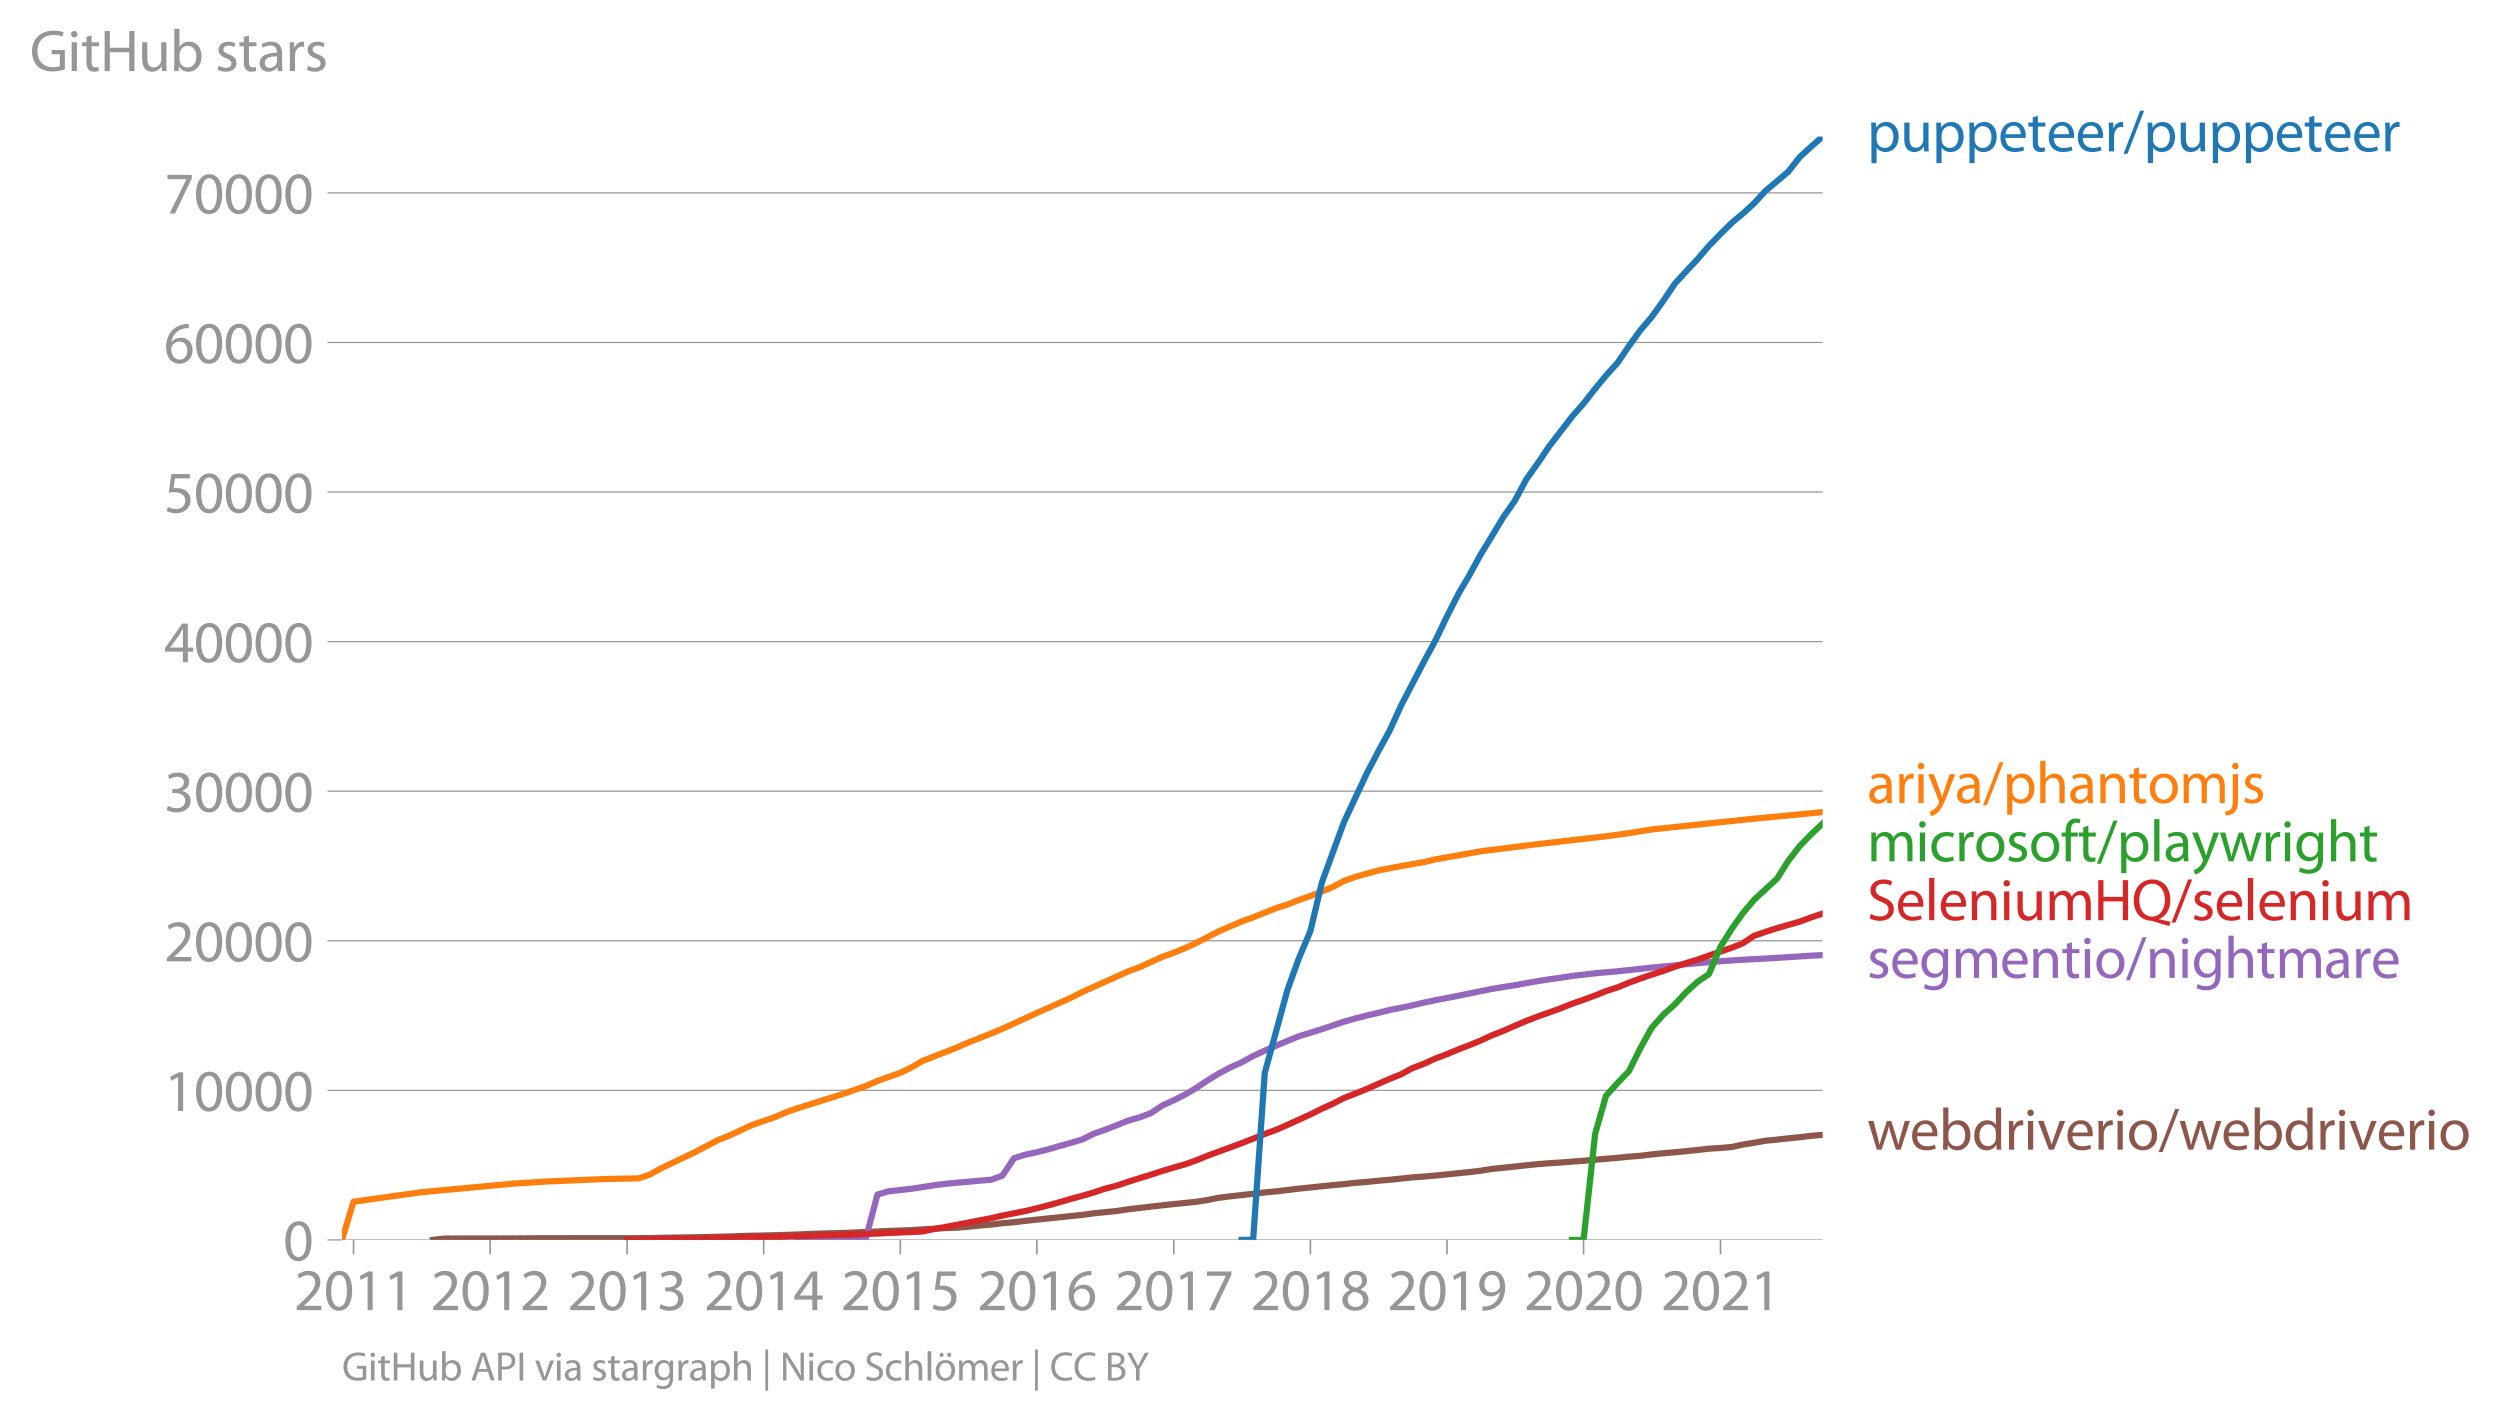 <svg height="456.759" viewBox="0 0 602.959 342.569" width="803.945" xmlns="http://www.w3.org/2000/svg" xmlns:xlink="http://www.w3.org/1999/xlink"><defs><style>*{stroke-linecap:butt;stroke-linejoin:round}</style></defs><g id="figure_1"><path d="M0 342.57h602.959V0H0z" style="fill:none" id="patch_1"/><g id="axes_1"><path d="M82.476 299.042h357.12V32.93H82.476z" style="fill:none" id="patch_2"/><g id="matplotlib.axis_1"><g id="xtick_1"><g id="line2d_1"><defs><path d="M0 0v3.5" id="m09cbca02cb" style="stroke:#969696;stroke-width:.4"/></defs><use style="fill:#969696;stroke:#969696;stroke-width:.4" x="85.274" xlink:href="#m09cbca02cb" y="299.042"/></g><g style="fill:#969696" transform="matrix(.14 0 0 -.14 70.91 315.982)" id="text_1"><defs><path d="M2944 0v467H1075v13l333 307c877 845 1434 1466 1434 2234 0 595-378 1209-1274 1209-480 0-890-179-1178-422l180-397c192 160 505 352 883 352 621 0 825-390 825-813-6-627-486-1164-1548-2176L288 346V0h2656z" id="MyriadPro-Regular-32" transform="scale(.016)"/><path d="M1677 4230c-845 0-1447-768-1447-2163C243 691 794-70 1606-70c922 0 1447 780 1447 2195 0 1325-499 2105-1376 2105zm-32-435c582 0 845-672 845-1696 0-1062-276-1734-852-1734-512 0-844 614-844 1696 0 1133 358 1734 851 1734z" id="MyriadPro-Regular-30" transform="scale(.016)"/><path d="M1510 0h544v4160h-480l-908-486 108-429 724 390h12V0z" id="MyriadPro-Regular-31" transform="scale(.016)"/></defs><use xlink:href="#MyriadPro-Regular-32"/><use x="51.3" xlink:href="#MyriadPro-Regular-30"/><use x="102.6" xlink:href="#MyriadPro-Regular-31"/><use x="153.9" xlink:href="#MyriadPro-Regular-31"/></g></g><g id="xtick_2"><use style="fill:#969696;stroke:#969696;stroke-width:.4" x="118.215" xlink:href="#m09cbca02cb" y="299.042" id="line2d_2"/><g style="fill:#969696" transform="matrix(.14 0 0 -.14 103.852 315.982)" id="text_2"><use xlink:href="#MyriadPro-Regular-32"/><use x="51.3" xlink:href="#MyriadPro-Regular-30"/><use x="102.6" xlink:href="#MyriadPro-Regular-31"/><use x="153.9" xlink:href="#MyriadPro-Regular-32"/></g></g><g id="xtick_3"><use style="fill:#969696;stroke:#969696;stroke-width:.4" x="151.247" xlink:href="#m09cbca02cb" y="299.042" id="line2d_3"/><g style="fill:#969696" transform="matrix(.14 0 0 -.14 136.884 315.982)" id="text_3"><defs><path d="M269 211C474 77 883-70 1350-70c999 0 1517 582 1517 1248 0 582-416 966-928 1068v13c512 186 768 551 768 979 0 506-371 992-1190 992-448 0-871-160-1088-320l147-409c179 128 499 275 832 275 518 0 730-294 730-627 0-493-519-704-928-704H896v-423h314c544 0 1068-249 1075-832 6-345-218-806-941-806-390 0-762 160-922 262L269 211z" id="MyriadPro-Regular-33" transform="scale(.016)"/></defs><use xlink:href="#MyriadPro-Regular-32"/><use x="51.3" xlink:href="#MyriadPro-Regular-30"/><use x="102.6" xlink:href="#MyriadPro-Regular-31"/><use x="153.9" xlink:href="#MyriadPro-Regular-33"/></g></g><g id="xtick_4"><use style="fill:#969696;stroke:#969696;stroke-width:.4" x="184.188" xlink:href="#m09cbca02cb" y="299.042" id="line2d_4"/><g style="fill:#969696" transform="matrix(.14 0 0 -.14 169.825 315.982)" id="text_4"><defs><path d="M2560 0v1133h582v441h-582v2586h-608L96 1504v-371h1933V0h531zM666 1574v13l1017 1415c115 192 218 371 346 614h19c-13-218-19-435-19-653V1574H666z" id="MyriadPro-Regular-34" transform="scale(.016)"/></defs><use xlink:href="#MyriadPro-Regular-32"/><use x="51.3" xlink:href="#MyriadPro-Regular-30"/><use x="102.6" xlink:href="#MyriadPro-Regular-31"/><use x="153.9" xlink:href="#MyriadPro-Regular-34"/></g></g><g id="xtick_5"><use style="fill:#969696;stroke:#969696;stroke-width:.4" x="217.13" xlink:href="#m09cbca02cb" y="299.042" id="line2d_5"/><g style="fill:#969696" transform="matrix(.14 0 0 -.14 202.766 315.982)" id="text_5"><defs><path d="M2771 4160H781L512 2163c154 19 339 45 576 45 832 0 1190-384 1197-922 0-556-455-902-986-902-377 0-717 128-889 230L269 186C467 58 851-70 1306-70c902 0 1548 608 1548 1420 0 525-268 884-595 1069-256 154-576 224-896 224-153 0-243-13-339-25l160 1068h1587v474z" id="MyriadPro-Regular-35" transform="scale(.016)"/></defs><use xlink:href="#MyriadPro-Regular-32"/><use x="51.3" xlink:href="#MyriadPro-Regular-30"/><use x="102.6" xlink:href="#MyriadPro-Regular-31"/><use x="153.9" xlink:href="#MyriadPro-Regular-35"/></g></g><g id="xtick_6"><use style="fill:#969696;stroke:#969696;stroke-width:.4" x="250.071" xlink:href="#m09cbca02cb" y="299.042" id="line2d_6"/><g style="fill:#969696" transform="matrix(.14 0 0 -.14 235.708 315.982)" id="text_6"><defs><path d="M2662 4224c-102 0-243-6-409-32-525-64-986-275-1331-614-410-410-704-1056-704-1876C218 621 800-70 1690-70c864 0 1382 704 1382 1465 0 813-518 1344-1254 1344-461 0-807-217-1005-480h-19c96 685 563 1331 1446 1479 160 25 307 32 422 25v461zM1690 365c-589 0-903 505-916 1190 0 103 26 186 64 250 154 301 468 512 807 512 518 0 857-359 857-954s-326-998-806-998h-6z" id="MyriadPro-Regular-36" transform="scale(.016)"/></defs><use xlink:href="#MyriadPro-Regular-32"/><use x="51.3" xlink:href="#MyriadPro-Regular-30"/><use x="102.6" xlink:href="#MyriadPro-Regular-31"/><use x="153.9" xlink:href="#MyriadPro-Regular-36"/></g></g><g id="xtick_7"><use style="fill:#969696;stroke:#969696;stroke-width:.4" x="283.102" xlink:href="#m09cbca02cb" y="299.042" id="line2d_7"/><g style="fill:#969696" transform="matrix(.14 0 0 -.14 268.74 315.982)" id="text_7"><defs><path d="M365 4160v-467h2035v-13L595 0h583l1811 3789v371H365z" id="MyriadPro-Regular-37" transform="scale(.016)"/></defs><use xlink:href="#MyriadPro-Regular-32"/><use x="51.3" xlink:href="#MyriadPro-Regular-30"/><use x="102.6" xlink:href="#MyriadPro-Regular-31"/><use x="153.9" xlink:href="#MyriadPro-Regular-37"/></g></g><g id="xtick_8"><use style="fill:#969696;stroke:#969696;stroke-width:.4" x="316.044" xlink:href="#m09cbca02cb" y="299.042" id="line2d_8"/><g style="fill:#969696" transform="matrix(.14 0 0 -.14 301.68 315.982)" id="text_8"><defs><path d="M1062 2170c-512-218-825-589-825-1114C237 448 762-70 1632-70c794 0 1414 486 1414 1209 0 506-320 871-838 1075v20c512 243 685 620 685 972 0 519-403 1024-1210 1024-729 0-1286-448-1286-1107 0-358 198-717 659-934l6-19zm583-1831c-531 0-851 371-832 794 0 397 262 717 749 857 563-160 915-403 915-908 0-423-327-743-832-743zm6 3488c506 0 704-345 704-678 0-378-275-634-633-755-480 128-794 352-794 768 0 358 256 665 723 665z" id="MyriadPro-Regular-38" transform="scale(.016)"/></defs><use xlink:href="#MyriadPro-Regular-32"/><use x="51.3" xlink:href="#MyriadPro-Regular-30"/><use x="102.6" xlink:href="#MyriadPro-Regular-31"/><use x="153.9" xlink:href="#MyriadPro-Regular-38"/></g></g><g id="xtick_9"><use style="fill:#969696;stroke:#969696;stroke-width:.4" x="348.985" xlink:href="#m09cbca02cb" y="299.042" id="line2d_9"/><g style="fill:#969696" transform="matrix(.14 0 0 -.14 334.622 315.982)" id="text_9"><defs><path d="M614-64c135-6 314 0 519 32 448 51 889 243 1209 557 410 397 717 1037 717 1952 0 1062-525 1753-1376 1753S262 3539 262 2752c0-710 480-1274 1229-1274 416 0 749 167 979 448h20c-77-492-276-857-551-1107-237-224-544-358-870-403-192-19-333-32-455-19V-64zm1024 3866c589 0 852-544 852-1255 0-89-20-153-52-205-147-249-441-435-819-435-486 0-800 365-800 883 0 589 339 1012 813 1012h6z" id="MyriadPro-Regular-39" transform="scale(.016)"/></defs><use xlink:href="#MyriadPro-Regular-32"/><use x="51.3" xlink:href="#MyriadPro-Regular-30"/><use x="102.6" xlink:href="#MyriadPro-Regular-31"/><use x="153.9" xlink:href="#MyriadPro-Regular-39"/></g></g><g id="xtick_10"><use style="fill:#969696;stroke:#969696;stroke-width:.4" x="381.926" xlink:href="#m09cbca02cb" y="299.042" id="line2d_10"/><g style="fill:#969696" transform="matrix(.14 0 0 -.14 367.563 315.982)" id="text_10"><use xlink:href="#MyriadPro-Regular-32"/><use x="51.3" xlink:href="#MyriadPro-Regular-30"/><use x="102.6" xlink:href="#MyriadPro-Regular-32"/><use x="153.9" xlink:href="#MyriadPro-Regular-30"/></g></g><g id="xtick_11"><use style="fill:#969696;stroke:#969696;stroke-width:.4" x="414.958" xlink:href="#m09cbca02cb" y="299.042" id="line2d_11"/><g style="fill:#969696" transform="matrix(.14 0 0 -.14 400.595 315.982)" id="text_11"><use xlink:href="#MyriadPro-Regular-32"/><use x="51.3" xlink:href="#MyriadPro-Regular-30"/><use x="102.6" xlink:href="#MyriadPro-Regular-32"/><use x="153.9" xlink:href="#MyriadPro-Regular-31"/></g></g></g><g id="matplotlib.axis_2"><g id="ytick_1"><path clip-path="url(#pde6a2d34e9)" d="M82.476 299.042h357.12" style="fill:none;stroke:#969696;stroke-linecap:square;stroke-width:.3" id="line2d_12"/><g id="line2d_13"><defs><path d="M0 0h-3.5" id="m44e9a77c2e" style="stroke:#969696;stroke-width:.3"/></defs><use style="fill:#969696;stroke:#969696;stroke-width:.3" x="82.476" xlink:href="#m44e9a77c2e" y="299.042"/></g><use xlink:href="#MyriadPro-Regular-30" style="fill:#969696" transform="matrix(.14 0 0 -.14 68.295 304.012)" id="text_12"/></g><g id="ytick_2"><path clip-path="url(#pde6a2d34e9)" d="M82.476 262.968h357.12" style="fill:none;stroke:#969696;stroke-linecap:square;stroke-width:.3" id="line2d_14"/><use style="fill:#969696;stroke:#969696;stroke-width:.3" x="82.476" xlink:href="#m44e9a77c2e" y="262.968" id="line2d_15"/><g style="fill:#969696" transform="matrix(.14 0 0 -.14 39.568 267.938)" id="text_13"><use xlink:href="#MyriadPro-Regular-31"/><use x="51.3" xlink:href="#MyriadPro-Regular-30"/><use x="102.6" xlink:href="#MyriadPro-Regular-30"/><use x="153.9" xlink:href="#MyriadPro-Regular-30"/><use x="205.2" xlink:href="#MyriadPro-Regular-30"/></g></g><g id="ytick_3"><path clip-path="url(#pde6a2d34e9)" d="M82.476 226.894h357.12" style="fill:none;stroke:#969696;stroke-linecap:square;stroke-width:.3" id="line2d_16"/><use style="fill:#969696;stroke:#969696;stroke-width:.3" x="82.476" xlink:href="#m44e9a77c2e" y="226.894" id="line2d_17"/><g style="fill:#969696" transform="matrix(.14 0 0 -.14 39.568 231.864)" id="text_14"><use xlink:href="#MyriadPro-Regular-32"/><use x="51.3" xlink:href="#MyriadPro-Regular-30"/><use x="102.6" xlink:href="#MyriadPro-Regular-30"/><use x="153.9" xlink:href="#MyriadPro-Regular-30"/><use x="205.2" xlink:href="#MyriadPro-Regular-30"/></g></g><g id="ytick_4"><path clip-path="url(#pde6a2d34e9)" d="M82.476 190.82h357.12" style="fill:none;stroke:#969696;stroke-linecap:square;stroke-width:.3" id="line2d_18"/><use style="fill:#969696;stroke:#969696;stroke-width:.3" x="82.476" xlink:href="#m44e9a77c2e" y="190.819" id="line2d_19"/><g style="fill:#969696" transform="matrix(.14 0 0 -.14 39.568 195.79)" id="text_15"><use xlink:href="#MyriadPro-Regular-33"/><use x="51.3" xlink:href="#MyriadPro-Regular-30"/><use x="102.6" xlink:href="#MyriadPro-Regular-30"/><use x="153.9" xlink:href="#MyriadPro-Regular-30"/><use x="205.2" xlink:href="#MyriadPro-Regular-30"/></g></g><g id="ytick_5"><path clip-path="url(#pde6a2d34e9)" d="M82.476 154.745h357.12" style="fill:none;stroke:#969696;stroke-linecap:square;stroke-width:.3" id="line2d_20"/><use style="fill:#969696;stroke:#969696;stroke-width:.3" x="82.476" xlink:href="#m44e9a77c2e" y="154.745" id="line2d_21"/><g style="fill:#969696" transform="matrix(.14 0 0 -.14 39.568 159.715)" id="text_16"><use xlink:href="#MyriadPro-Regular-34"/><use x="51.3" xlink:href="#MyriadPro-Regular-30"/><use x="102.6" xlink:href="#MyriadPro-Regular-30"/><use x="153.9" xlink:href="#MyriadPro-Regular-30"/><use x="205.2" xlink:href="#MyriadPro-Regular-30"/></g></g><g id="ytick_6"><path clip-path="url(#pde6a2d34e9)" d="M82.476 118.671h357.12" style="fill:none;stroke:#969696;stroke-linecap:square;stroke-width:.3" id="line2d_22"/><use style="fill:#969696;stroke:#969696;stroke-width:.3" x="82.476" xlink:href="#m44e9a77c2e" y="118.671" id="line2d_23"/><g style="fill:#969696" transform="matrix(.14 0 0 -.14 39.568 123.641)" id="text_17"><use xlink:href="#MyriadPro-Regular-35"/><use x="51.3" xlink:href="#MyriadPro-Regular-30"/><use x="102.6" xlink:href="#MyriadPro-Regular-30"/><use x="153.9" xlink:href="#MyriadPro-Regular-30"/><use x="205.2" xlink:href="#MyriadPro-Regular-30"/></g></g><g id="ytick_7"><path clip-path="url(#pde6a2d34e9)" d="M82.476 82.597h357.12" style="fill:none;stroke:#969696;stroke-linecap:square;stroke-width:.3" id="line2d_24"/><use style="fill:#969696;stroke:#969696;stroke-width:.3" x="82.476" xlink:href="#m44e9a77c2e" y="82.597" id="line2d_25"/><g style="fill:#969696" transform="matrix(.14 0 0 -.14 39.568 87.567)" id="text_18"><use xlink:href="#MyriadPro-Regular-36"/><use x="51.3" xlink:href="#MyriadPro-Regular-30"/><use x="102.6" xlink:href="#MyriadPro-Regular-30"/><use x="153.9" xlink:href="#MyriadPro-Regular-30"/><use x="205.2" xlink:href="#MyriadPro-Regular-30"/></g></g><g id="ytick_8"><path clip-path="url(#pde6a2d34e9)" d="M82.476 46.523h357.12" style="fill:none;stroke:#969696;stroke-linecap:square;stroke-width:.3" id="line2d_26"/><use style="fill:#969696;stroke:#969696;stroke-width:.3" x="82.476" xlink:href="#m44e9a77c2e" y="46.523" id="line2d_27"/><g style="fill:#969696" transform="matrix(.14 0 0 -.14 39.568 51.493)" id="text_19"><use xlink:href="#MyriadPro-Regular-37"/><use x="51.3" xlink:href="#MyriadPro-Regular-30"/><use x="102.6" xlink:href="#MyriadPro-Regular-30"/><use x="153.9" xlink:href="#MyriadPro-Regular-30"/><use x="205.2" xlink:href="#MyriadPro-Regular-30"/></g></g><g style="fill:#969696" transform="matrix(.14 0 0 -.14 7.2 17.14)" id="text_20"><defs><path d="M3770 2266H2349v-448h877V531c-128-64-378-115-743-115-1005 0-1664 646-1664 1741 0 1081 685 1734 1735 1734 435 0 723-83 953-185l135 454c-186 90-576 198-1076 198-1446 0-2329-940-2336-2227 0-672 231-1248 602-1606 422-403 960-570 1613-570 582 0 1075 147 1325 237v2074z" id="MyriadPro-Regular-47" transform="scale(.016)"/><path d="M1030 0v3098H467V0h563zM749 4320c-205 0-352-154-352-352 0-192 141-346 339-346 224 0 365 154 358 346 0 198-134 352-345 352z" id="MyriadPro-Regular-69" transform="scale(.016)"/><path d="M595 3667v-569H115v-429h480V979c0-365 58-640 218-806C947 19 1158-70 1421-70c217 0 390 38 499 83l-26 422c-83-25-172-38-326-38-314 0-422 217-422 601v1671h806v429h-806v742l-551-173z" id="MyriadPro-Regular-74" transform="scale(.016)"/><path d="M486 4314V0h557v2022h2087V0h563v4314h-563V2509H1043v1805H486z" id="MyriadPro-Regular-48" transform="scale(.016)"/><path d="M3059 3098h-563V1197c0-103-19-205-51-288-103-250-365-512-743-512-512 0-691 397-691 985v1716H448V1286C448 198 1030-70 1517-70c550 0 877 326 1024 576h13l32-506h499c-19 243-26 525-26 845v2253z" id="MyriadPro-Regular-75" transform="scale(.016)"/><path d="M467 800c0-275-13-589-25-800h486l26 512h19c230-410 589-582 1037-582 691 0 1388 550 1388 1657 7 941-537 1581-1305 1581-499 0-858-224-1056-570h-13v1946H467V800zm557 998c0 90 19 167 32 231 115 429 474 691 858 691 601 0 921-531 921-1152 0-710-352-1190-941-1190-409 0-736 268-844 659-13 64-26 134-26 205v556z" id="MyriadPro-Regular-62" transform="scale(.016)"/><path d="M250 147C467 19 781-70 1120-70c736 0 1158 390 1158 934 0 461-275 730-812 934-404 154-589 269-589 525 0 231 185 423 518 423 288 0 512-103 634-180l141 410c-173 102-448 192-762 192-666 0-1069-410-1069-909 0-371 263-678 819-877 416-153 576-300 576-569 0-256-192-461-601-461-282 0-576 115-743 224L250 147z" id="MyriadPro-Regular-73" transform="scale(.016)"/><path d="M2643 1901c0 621-230 1267-1177 1267-391 0-762-109-1018-275l128-371c218 140 518 230 806 230 634 0 704-461 704-717v-64C890 1978 224 1568 224 819c0-448 320-889 947-889 442 0 775 217 947 460h20l44-390h512c-38 211-51 474-51 742v1159zm-544-858c0-57-13-121-32-179-89-262-345-518-749-518-288 0-531 172-531 537 0 602 698 711 1312 698v-538z" id="MyriadPro-Regular-61" transform="scale(.016)"/><path d="M467 0h557v1651c0 96 13 186 26 263 76 422 358 723 755 723 77 0 134-7 192-19v531c-51 13-96 19-160 19-378 0-717-262-858-678h-25l-20 608H442c19-288 25-602 25-967V0z" id="MyriadPro-Regular-72" transform="scale(.016)"/></defs><use xlink:href="#MyriadPro-Regular-47"/><use x="64.6" xlink:href="#MyriadPro-Regular-69"/><use x="88" xlink:href="#MyriadPro-Regular-74"/><use x="121.1" xlink:href="#MyriadPro-Regular-48"/><use x="186.3" xlink:href="#MyriadPro-Regular-75"/><use x="241.4" xlink:href="#MyriadPro-Regular-62"/><use x="298.3" xlink:href="#MyriadPro-Regular-20"/><use x="319.5" xlink:href="#MyriadPro-Regular-73"/><use x="359.1" xlink:href="#MyriadPro-Regular-74"/><use x="392.2" xlink:href="#MyriadPro-Regular-61"/><use x="440.4" xlink:href="#MyriadPro-Regular-72"/><use x="473.1" xlink:href="#MyriadPro-Regular-73"/></g></g><path clip-path="url(#pde6a2d34e9)" d="m104.407 299.042 2.798-.314 2.707-.014 2.798-.004 2.708-.01h5.595l2.617-.004 2.798-.026 2.708-.018 2.797-.003 2.708-.007 2.798-.008 2.797-.003 2.708-.004 2.798-.003h2.707l2.798-.004h2.798l2.527-.018 2.797-.069 2.708-.036 2.798-.043 2.707-.043 2.798-.054 2.798-.073 2.707-.064 2.798-.116 2.707-.068 2.798-.055 2.798-.072 2.527-.072 2.798-.097 2.707-.127 2.798-.104 2.707-.069 2.798-.072 2.798-.115 2.708-.123 2.797-.123 2.708-.126 2.798-.097 2.797-.116 2.527-.173 2.798-.144 2.708-.159 2.797-.097 2.708-.22 2.798-.3 2.797-.234 2.708-.332 2.798-.231 2.707-.332 2.798-.3 2.798-.288 2.617-.274 2.798-.289 2.707-.281 2.798-.382 2.707-.282 2.798-.274 2.798-.422 2.707-.31 2.798-.336 2.708-.306 2.797-.307 2.798-.274 2.527-.263 2.798-.426 2.707-.552 2.798-.346 2.708-.303 2.797-.31 2.798-.329 2.708-.256 2.797-.325 2.708-.332 2.798-.288 2.797-.3 2.528-.252 2.797-.253 2.708-.31 2.798-.22 2.707-.278 2.798-.245 2.798-.285 2.707-.289 2.798-.205 2.707-.235 2.798-.277 2.798-.296 2.527-.25 2.798-.335 2.707-.443 2.798-.278 2.707-.282 2.798-.313 2.798-.285 2.707-.21 2.798-.173 2.708-.22 2.797-.202 2.798-.252 2.617-.224 2.798-.23 2.708-.279 2.797-.216 2.708-.325 2.798-.3 2.797-.223 2.708-.274 2.798-.278 2.707-.314 2.798-.173 2.798-.249 2.527-.559 2.797-.45 2.708-.484 2.798-.267 2.707-.307 2.798-.281 2.798-.34 2.707-.226" style="fill:none;stroke:#8c564b;stroke-linecap:square;stroke-width:1.5" id="line2d_28"/><path clip-path="url(#pde6a2d34e9)" d="m192.31 299.042 2.708-.202 2.798-.04 2.707-.007 2.798-.025 2.798-.004 2.708-.029 2.797-10.627 2.708-.797 2.798-.293 2.797-.317 2.527-.393 2.798-.437 2.708-.346 2.797-.274 2.708-.238 2.798-.25 2.797-.237 2.708-.985 2.798-4.203 2.707-.844 2.798-.606 2.798-.703 2.617-.772 2.798-.783 2.707-.805 2.798-1.388 2.707-.95 2.798-1.085 2.798-1.13 2.707-.771 2.798-1.04 2.708-1.82 2.797-1.274 2.798-1.414 2.527-1.505 2.798-1.861 2.707-1.663 2.798-1.486 2.708-1.209 2.797-1.54 2.798-1.299 2.708-1.172 2.797-1.17 2.708-1.117 2.798-.855 2.797-.873 2.528-.852 2.797-.948 2.708-.765 2.798-.733 2.707-.613 2.798-.707 2.798-.545 2.707-.57 2.798-.67 2.707-.574 2.798-.53 2.798-.541 2.527-.534 2.798-.567 2.707-.54 2.798-.47 2.707-.418 2.798-.513 2.798-.487 2.707-.432 2.798-.376 2.708-.436 2.797-.314 2.798-.328 2.617-.242 2.798-.234 2.708-.296 2.797-.3 2.708-.303 2.798-.267 2.797-.256 2.708-.292 2.798-.242 2.707-.245 2.798-.238 2.798-.188 2.527-.162 2.797-.137 2.708-.159 2.798-.166 2.707-.166 2.798-.18 2.798-.177 2.707-.144" style="fill:none;stroke:#9467bd;stroke-linecap:square;stroke-width:1.5" id="line2d_29"/><path clip-path="url(#pde6a2d34e9)" d="m151.247 299.042 2.798-.115 2.527-.033 2.797-.068 2.708-.022 2.798-.047 2.707-.032 2.798-.065 2.798-.076 2.707-.058 2.798-.05 2.707-.047 2.798-.047 2.798-.076 2.527-.068 2.798-.105 2.707-.065 2.798-.094 2.707-.086 2.798-.09 2.798-.07 2.708-.122 2.797-.097 2.708-.134 2.798-.122 2.797-.123 2.527-.112 2.798-.584 2.708-.505 2.797-.52 2.708-.53 2.798-.537 2.797-.542 2.708-.624 2.798-.548 2.707-.545 2.798-.674 2.798-.71 2.617-.733 2.798-.816 2.707-.725 2.798-.826 2.707-.902 2.798-.728 2.798-.942 2.707-.855 2.798-.858 2.708-.888 2.797-.84 2.798-.79 2.527-.906 2.798-1.136 2.707-1.007 2.798-1.01 2.708-1.017 2.797-1.086 2.798-1.129 2.708-.992 2.797-1.216 2.708-1.233 2.798-1.285 2.797-1.392 2.528-1.14 2.797-1.429 2.708-1.057 2.798-1.118 2.707-1.212 2.798-1.223 2.798-1.129 2.707-1.472 2.798-1.06 2.707-1.241 2.798-1.057 2.798-1.173 2.527-.966 2.798-1.144 2.707-1.255 2.798-1.1 2.707-1.188 2.798-1.194 2.798-1.064 2.707-.967 2.798-1.01 2.708-1.093 2.797-.963 2.798-1.035 2.617-1.05 2.798-.909 2.708-1.118 2.797-1.018 2.708-.927 2.798-.898 2.797-1.02 2.708-.863 2.798-.862 2.707-.956 2.798-.97 2.798-.96 2.527-1.01 2.797-1.85 2.708-.924 2.798-.902 2.707-.776 2.798-.808 2.798-1.035 2.707-.895" style="fill:none;stroke:#d62728;stroke-linecap:square;stroke-width:1.5" id="line2d_30"/><g style="fill:#1f77b4" transform="matrix(.14 0 0 -.14 450.31 36.514)" id="text_21"><defs><path d="M467-1267h557V416h13c185-307 544-486 953-486 730 0 1408 550 1408 1664 0 940-563 1574-1312 1574-505 0-870-224-1100-602h-13l-26 532H442c12-295 25-615 25-1012v-3353zm557 3059c0 77 19 160 38 230 109 423 468 698 852 698 595 0 921-531 921-1152 0-710-345-1197-941-1197-403 0-742 269-844 659-13 71-26 148-26 231v531z" id="MyriadPro-Regular-70" transform="scale(.016)"/><path d="M2957 1446c6 58 19 148 19 263 0 569-269 1459-1280 1459-902 0-1453-736-1453-1670C243 563 813-70 1766-70c493 0 832 108 1031 198l-96 403c-211-89-455-160-858-160-563 0-1049 314-1062 1075h2176zM787 1850c45 390 295 915 864 915 634 0 787-557 781-915H787z" id="MyriadPro-Regular-65" transform="scale(.016)"/><path d="m422-256 1792 4640h-435L-6-256h428z" id="MyriadPro-Regular-2f" transform="scale(.016)"/></defs><use xlink:href="#MyriadPro-Regular-70"/><use x="56.9" xlink:href="#MyriadPro-Regular-75"/><use x="112" xlink:href="#MyriadPro-Regular-70"/><use x="168.9" xlink:href="#MyriadPro-Regular-70"/><use x="225.8" xlink:href="#MyriadPro-Regular-65"/><use x="275.9" xlink:href="#MyriadPro-Regular-74"/><use x="309" xlink:href="#MyriadPro-Regular-65"/><use x="359.1" xlink:href="#MyriadPro-Regular-65"/><use x="409.2" xlink:href="#MyriadPro-Regular-72"/><use x="441.9" xlink:href="#MyriadPro-Regular-2f"/><use x="476.2" xlink:href="#MyriadPro-Regular-70"/><use x="533.1" xlink:href="#MyriadPro-Regular-75"/><use x="588.2" xlink:href="#MyriadPro-Regular-70"/><use x="645.1" xlink:href="#MyriadPro-Regular-70"/><use x="702" xlink:href="#MyriadPro-Regular-65"/><use x="752.1" xlink:href="#MyriadPro-Regular-74"/><use x="785.2" xlink:href="#MyriadPro-Regular-65"/><use x="835.3" xlink:href="#MyriadPro-Regular-65"/><use x="885.4" xlink:href="#MyriadPro-Regular-72"/></g><g style="fill:#ff7f0e" transform="matrix(.14 0 0 -.14 450.31 193.664)" id="text_22"><defs><path d="M58 3098 1203 243c26-70 39-115 39-147s-20-77-45-134c-128-288-320-506-474-628-166-140-352-230-493-275l141-473c141 25 416 121 691 364 384 333 660 877 1063 1940l845 2208h-596l-614-1818c-77-224-141-461-198-646h-13c-51 185-128 428-199 633L672 3098H58z" id="MyriadPro-Regular-79" transform="scale(.016)"/><path d="M467 0h563v1869c0 109 7 192 39 269 102 307 390 563 755 563 531 0 717-423 717-922V0h563v1843c0 1069-666 1325-1082 1325-211 0-409-64-576-160-172-96-313-237-403-397h-13v1933H467V0z" id="MyriadPro-Regular-68" transform="scale(.016)"/><path d="M467 0h563v1862c0 96 13 192 39 263 96 313 384 576 755 576 531 0 717-416 717-915V0h563v1850c0 1062-666 1318-1094 1318-512 0-871-288-1024-582h-13l-32 512H442c19-256 25-519 25-839V0z" id="MyriadPro-Regular-6e" transform="scale(.016)"/><path d="M1779 3168c-857 0-1536-608-1536-1645C243 544 890-70 1728-70c749 0 1542 499 1542 1644 0 948-601 1594-1491 1594zm-13-422c666 0 928-666 928-1191 0-697-403-1203-940-1203-551 0-941 512-941 1190 0 589 288 1204 953 1204z" id="MyriadPro-Regular-6f" transform="scale(.016)"/><path d="M467 0h551v1869c0 96 12 192 44 275 90 282 346 563 698 563 429 0 646-358 646-851V0h551v1914c0 102 19 204 45 281 96 275 345 512 665 512 455 0 672-358 672-953V0h551v1824c0 1075-608 1344-1018 1344-294 0-499-77-685-218-128-96-249-230-345-403h-13c-135 365-455 621-877 621-512 0-800-275-973-570h-19l-26 500H442c19-256 25-519 25-839V0z" id="MyriadPro-Regular-6d" transform="scale(.016)"/><path d="M-230-1350c300 0 710 102 960 352 275 281 371 672 371 1273v2823H538V493c0-743-58-992-212-1165C192-819-32-890-288-909l58-441zM826 4320c-212 0-359-154-359-352 0-186 135-346 346-346 224 0 358 160 352 346 0 198-135 352-339 352z" id="MyriadPro-Regular-6a" transform="scale(.016)"/></defs><use xlink:href="#MyriadPro-Regular-61"/><use x="48.2" xlink:href="#MyriadPro-Regular-72"/><use x="80.9" xlink:href="#MyriadPro-Regular-69"/><use x="104.3" xlink:href="#MyriadPro-Regular-79"/><use x="151.4" xlink:href="#MyriadPro-Regular-61"/><use x="199.6" xlink:href="#MyriadPro-Regular-2f"/><use x="233.9" xlink:href="#MyriadPro-Regular-70"/><use x="290.8" xlink:href="#MyriadPro-Regular-68"/><use x="346.3" xlink:href="#MyriadPro-Regular-61"/><use x="394.5" xlink:href="#MyriadPro-Regular-6e"/><use x="450" xlink:href="#MyriadPro-Regular-74"/><use x="483.1" xlink:href="#MyriadPro-Regular-6f"/><use x="538" xlink:href="#MyriadPro-Regular-6d"/><use x="621.4" xlink:href="#MyriadPro-Regular-6a"/><use x="645.7" xlink:href="#MyriadPro-Regular-73"/></g><g style="fill:#2ca02c" transform="matrix(.14 0 0 -.14 450.31 207.74)" id="text_23"><defs><path d="M2579 538c-160-71-371-154-691-154-614 0-1075 442-1075 1158 0 647 384 1172 1094 1172 307 0 519-71 653-148l128 436c-154 76-448 160-781 160-1011 0-1664-692-1664-1645C243 570 851-70 1786-70c416 0 742 108 889 185l-96 423z" id="MyriadPro-Regular-63" transform="scale(.016)"/><path d="M1082 0v2669h748v429h-748v166c0 474 121 896 601 896 160 0 275-32 359-70l76 435c-108 45-281 89-480 89-262 0-544-83-755-288-262-249-358-646-358-1081v-147H90v-429h435V0h557z" id="MyriadPro-Regular-66" transform="scale(.016)"/><path d="M467 0h563v4544H467V0z" id="MyriadPro-Regular-6c" transform="scale(.016)"/><path d="M115 3098 1050 0h512l499 1472c109 333 205 653 281 1024h13c77-365 167-672 275-1018L3104 0h512l998 3098h-556l-442-1556c-102-364-186-691-237-1004h-19c-70 313-160 640-275 1011l-480 1549h-474l-505-1575c-103-339-205-672-276-985h-19c-57 320-141 640-230 985L691 3098H115z" id="MyriadPro-Regular-77" transform="scale(.016)"/><path d="M3110 2246c0 378 13 628 26 852h-493l-25-468h-13c-135 256-429 538-967 538-710 0-1395-595-1395-1645C243 666 794 13 1562 13c480 0 812 230 985 518h13V186c0-781-422-1082-998-1082-384 0-704 115-909 243l-141-429c250-166 659-256 1030-256 391 0 826 90 1127 372 301 268 441 704 441 1414v1798zm-556-928c0-96-13-204-45-300-122-359-435-576-781-576-608 0-915 505-915 1113 0 717 384 1171 921 1171 410 0 685-268 788-595 25-77 32-160 32-256v-557z" id="MyriadPro-Regular-67" transform="scale(.016)"/></defs><use xlink:href="#MyriadPro-Regular-6d"/><use x="83.4" xlink:href="#MyriadPro-Regular-69"/><use x="106.8" xlink:href="#MyriadPro-Regular-63"/><use x="151.6" xlink:href="#MyriadPro-Regular-72"/><use x="184.3" xlink:href="#MyriadPro-Regular-6f"/><use x="239.2" xlink:href="#MyriadPro-Regular-73"/><use x="278.8" xlink:href="#MyriadPro-Regular-6f"/><use x="333.7" xlink:href="#MyriadPro-Regular-66"/><use x="362.9" xlink:href="#MyriadPro-Regular-74"/><use x="396" xlink:href="#MyriadPro-Regular-2f"/><use x="430.3" xlink:href="#MyriadPro-Regular-70"/><use x="487.2" xlink:href="#MyriadPro-Regular-6c"/><use x="510.8" xlink:href="#MyriadPro-Regular-61"/><use x="559" xlink:href="#MyriadPro-Regular-79"/><use x="606.1" xlink:href="#MyriadPro-Regular-77"/><use x="679.7" xlink:href="#MyriadPro-Regular-72"/><use x="712.4" xlink:href="#MyriadPro-Regular-69"/><use x="735.8" xlink:href="#MyriadPro-Regular-67"/><use x="791.7" xlink:href="#MyriadPro-Regular-68"/><use x="847.2" xlink:href="#MyriadPro-Regular-74"/></g><g style="fill:#d62728" transform="matrix(.14 0 0 -.14 450.31 221.93)" id="text_24"><defs><path d="M269 211C499 58 954-70 1370-70c1017 0 1510 582 1510 1248 0 633-371 985-1101 1267-595 230-857 429-857 832 0 294 224 646 812 646 391 0 679-128 820-205l153 455c-192 109-512 211-953 211-839 0-1396-499-1396-1171 0-608 436-973 1140-1223 582-224 812-454 812-857 0-435-332-736-902-736-384 0-749 128-998 281L269 211z" id="MyriadPro-Regular-53" transform="scale(.016)"/><path d="M4205-166c-365 64-832 166-1261 275v25c717 250 1229 960 1229 2068 0 1273-762 2182-1933 2182-1165 0-2010-890-2010-2272C230 723 1107-32 2131-70c83 0 173-32 263-64 499-173 1068-346 1651-500l160 468zM2195 384c-870 0-1376 826-1369 1741-7 934 454 1805 1395 1805 915 0 1363-890 1363-1754 0-986-499-1792-1382-1792h-7z" id="MyriadPro-Regular-51" transform="scale(.016)"/></defs><use xlink:href="#MyriadPro-Regular-53"/><use x="49.3" xlink:href="#MyriadPro-Regular-65"/><use x="99.4" xlink:href="#MyriadPro-Regular-6c"/><use x="123" xlink:href="#MyriadPro-Regular-65"/><use x="173.1" xlink:href="#MyriadPro-Regular-6e"/><use x="228.6" xlink:href="#MyriadPro-Regular-69"/><use x="252" xlink:href="#MyriadPro-Regular-75"/><use x="307.1" xlink:href="#MyriadPro-Regular-6d"/><use x="390.5" xlink:href="#MyriadPro-Regular-48"/><use x="455.7" xlink:href="#MyriadPro-Regular-51"/><use x="524.6" xlink:href="#MyriadPro-Regular-2f"/><use x="558.9" xlink:href="#MyriadPro-Regular-73"/><use x="598.5" xlink:href="#MyriadPro-Regular-65"/><use x="648.6" xlink:href="#MyriadPro-Regular-6c"/><use x="672.2" xlink:href="#MyriadPro-Regular-65"/><use x="722.3" xlink:href="#MyriadPro-Regular-6e"/><use x="777.8" xlink:href="#MyriadPro-Regular-69"/><use x="801.2" xlink:href="#MyriadPro-Regular-75"/><use x="856.3" xlink:href="#MyriadPro-Regular-6d"/></g><g style="fill:#9467bd" transform="matrix(.14 0 0 -.14 450.31 235.853)" id="text_25"><use xlink:href="#MyriadPro-Regular-73"/><use x="39.6" xlink:href="#MyriadPro-Regular-65"/><use x="89.7" xlink:href="#MyriadPro-Regular-67"/><use x="145.6" xlink:href="#MyriadPro-Regular-6d"/><use x="229" xlink:href="#MyriadPro-Regular-65"/><use x="279.1" xlink:href="#MyriadPro-Regular-6e"/><use x="334.6" xlink:href="#MyriadPro-Regular-74"/><use x="367.7" xlink:href="#MyriadPro-Regular-69"/><use x="391.1" xlink:href="#MyriadPro-Regular-6f"/><use x="446" xlink:href="#MyriadPro-Regular-2f"/><use x="480.3" xlink:href="#MyriadPro-Regular-6e"/><use x="535.8" xlink:href="#MyriadPro-Regular-69"/><use x="559.2" xlink:href="#MyriadPro-Regular-67"/><use x="615.1" xlink:href="#MyriadPro-Regular-68"/><use x="670.6" xlink:href="#MyriadPro-Regular-74"/><use x="703.7" xlink:href="#MyriadPro-Regular-6d"/><use x="787.1" xlink:href="#MyriadPro-Regular-61"/><use x="835.3" xlink:href="#MyriadPro-Regular-72"/><use x="868" xlink:href="#MyriadPro-Regular-65"/></g><g style="fill:#8c564b" transform="matrix(.14 0 0 -.14 450.31 277.288)" id="text_26"><defs><path d="M2579 4544V2694h-13c-140 250-460 474-934 474-755 0-1395-634-1389-1664C243 563 819-70 1568-70c506 0 883 262 1056 608h13l25-538h506c-19 211-26 525-26 800v3744h-563zm0-3245c0-89-6-166-25-243-103-422-448-672-826-672-608 0-915 518-915 1146 0 684 345 1196 928 1196 422 0 729-294 813-652 19-71 25-167 25-237v-538z" id="MyriadPro-Regular-64" transform="scale(.016)"/><path d="M83 3098 1261 0h537l1216 3098h-588l-602-1741c-102-282-192-538-262-794h-20c-64 256-147 512-249 794L685 3098H83z" id="MyriadPro-Regular-76" transform="scale(.016)"/></defs><use xlink:href="#MyriadPro-Regular-77"/><use x="73.6" xlink:href="#MyriadPro-Regular-65"/><use x="123.7" xlink:href="#MyriadPro-Regular-62"/><use x="180.6" xlink:href="#MyriadPro-Regular-64"/><use x="237" xlink:href="#MyriadPro-Regular-72"/><use x="269.7" xlink:href="#MyriadPro-Regular-69"/><use x="293.1" xlink:href="#MyriadPro-Regular-76"/><use x="341.2" xlink:href="#MyriadPro-Regular-65"/><use x="391.3" xlink:href="#MyriadPro-Regular-72"/><use x="424" xlink:href="#MyriadPro-Regular-69"/><use x="447.4" xlink:href="#MyriadPro-Regular-6f"/><use x="502.3" xlink:href="#MyriadPro-Regular-2f"/><use x="536.6" xlink:href="#MyriadPro-Regular-77"/><use x="610.2" xlink:href="#MyriadPro-Regular-65"/><use x="660.3" xlink:href="#MyriadPro-Regular-62"/><use x="717.2" xlink:href="#MyriadPro-Regular-64"/><use x="773.6" xlink:href="#MyriadPro-Regular-72"/><use x="806.3" xlink:href="#MyriadPro-Regular-69"/><use x="829.7" xlink:href="#MyriadPro-Regular-76"/><use x="877.8" xlink:href="#MyriadPro-Regular-65"/><use x="927.9" xlink:href="#MyriadPro-Regular-72"/><use x="960.6" xlink:href="#MyriadPro-Regular-69"/><use x="984" xlink:href="#MyriadPro-Regular-6f"/></g><g style="fill:#969696" transform="matrix(.097 0 0 -.097 82.476 332.94)" id="text_27"><defs><path d="M2714 1357 3174 0h596L2298 4314h-672L160 0h576l448 1357h1530zm-1415 435 423 1248c83 262 153 525 217 781h13c64-250 128-506 224-787l422-1242H1299z" id="MyriadPro-Regular-41" transform="scale(.016)"/><path d="M486 0h557v1728c128-32 282-38 448-38 544 0 1024 160 1319 473 217 224 332 531 332 922 0 384-140 697-377 902-256 231-659 359-1210 359-448 0-800-39-1069-84V0zm557 3859c96 26 282 45 525 45 614 0 1018-275 1018-845 0-595-410-921-1082-921-186 0-339 12-461 44v1677z" id="MyriadPro-Regular-50" transform="scale(.016)"/><path d="M486 4314V0h557v4314H486z" id="MyriadPro-Regular-49" transform="scale(.016)"/><path d="M550 4800v-6400h429v6400H550z" id="MyriadPro-Regular-7c" transform="scale(.016)"/><path d="M1011 0v1843c0 717-13 1235-45 1779l20 7c217-467 505-960 806-1440L3162 0h563v4314h-525V2509c0-672 13-1197 64-1773l-13-6c-205 441-454 896-774 1401L1094 4314H486V0h525z" id="MyriadPro-Regular-4e" transform="scale(.016)"/><path d="M1165 3648c185 0 313 154 313 326 0 186-134 327-313 327s-327-147-327-327c0-172 135-326 320-326h7zm1184 0c185 0 313 154 313 326 0 186-134 327-313 327s-320-147-320-327c0-172 128-326 313-326h7zm-570-480c-857 0-1536-608-1536-1645C243 544 890-70 1728-70c749 0 1542 499 1542 1644 0 948-601 1594-1491 1594zm-13-422c666 0 928-666 928-1191 0-697-403-1203-940-1203-551 0-941 512-941 1190 0 589 288 1204 953 1204z" id="MyriadPro-Regular-f6" transform="scale(.016)"/><path d="M3386 582c-224-108-570-179-909-179-1050 0-1658 679-1658 1735 0 1132 672 1779 1683 1779 359 0 660-77 871-179l134 454c-147 77-486 192-1024 192-1337 0-2253-915-2253-2266C230 704 1146-70 2362-70c524 0 934 108 1139 211l-115 441z" id="MyriadPro-Regular-43" transform="scale(.016)"/><path d="M486 13c186-26 480-51 864-51 704 0 1191 128 1492 403 217 211 364 493 364 864 0 640-480 979-889 1081v13c454 167 729 531 729 947 0 340-134 596-358 762-269 218-627 314-1184 314-390 0-774-39-1018-90V13zm557 3865c90 20 237 39 493 39 563 0 947-199 947-704 0-416-345-723-934-723h-506v1388zm0-1811h461c608 0 1114-243 1114-832 0-627-532-838-1108-838-198 0-358 6-467 25v1645z" id="MyriadPro-Regular-42" transform="scale(.016)"/><path d="M2010 0v1837l1446 2477h-634l-620-1191c-167-326-314-608-436-889h-12c-135 300-263 563-429 889L717 4314H83l1363-2484V0h564z" id="MyriadPro-Regular-59" transform="scale(.016)"/></defs><use xlink:href="#MyriadPro-Regular-47"/><use x="64.6" xlink:href="#MyriadPro-Regular-69"/><use x="88" xlink:href="#MyriadPro-Regular-74"/><use x="121.1" xlink:href="#MyriadPro-Regular-48"/><use x="186.3" xlink:href="#MyriadPro-Regular-75"/><use x="241.4" xlink:href="#MyriadPro-Regular-62"/><use x="298.3" xlink:href="#MyriadPro-Regular-20"/><use x="319.5" xlink:href="#MyriadPro-Regular-41"/><use x="380.7" xlink:href="#MyriadPro-Regular-50"/><use x="433.9" xlink:href="#MyriadPro-Regular-49"/><use x="457.8" xlink:href="#MyriadPro-Regular-20"/><use x="479" xlink:href="#MyriadPro-Regular-76"/><use x="527.1" xlink:href="#MyriadPro-Regular-69"/><use x="550.5" xlink:href="#MyriadPro-Regular-61"/><use x="598.7" xlink:href="#MyriadPro-Regular-20"/><use x="619.9" xlink:href="#MyriadPro-Regular-73"/><use x="659.5" xlink:href="#MyriadPro-Regular-74"/><use x="692.6" xlink:href="#MyriadPro-Regular-61"/><use x="740.8" xlink:href="#MyriadPro-Regular-72"/><use x="773.5" xlink:href="#MyriadPro-Regular-67"/><use x="829.4" xlink:href="#MyriadPro-Regular-72"/><use x="862.1" xlink:href="#MyriadPro-Regular-61"/><use x="910.3" xlink:href="#MyriadPro-Regular-70"/><use x="967.2" xlink:href="#MyriadPro-Regular-68"/><use x="1022.7" xlink:href="#MyriadPro-Regular-20"/><use x="1043.9" xlink:href="#MyriadPro-Regular-7c"/><use x="1067.8" xlink:href="#MyriadPro-Regular-20"/><use x="1089" xlink:href="#MyriadPro-Regular-4e"/><use x="1154.8" xlink:href="#MyriadPro-Regular-69"/><use x="1178.2" xlink:href="#MyriadPro-Regular-63"/><use x="1223" xlink:href="#MyriadPro-Regular-6f"/><use x="1277.9" xlink:href="#MyriadPro-Regular-20"/><use x="1299.1" xlink:href="#MyriadPro-Regular-53"/><use x="1348.4" xlink:href="#MyriadPro-Regular-63"/><use x="1393.2" xlink:href="#MyriadPro-Regular-68"/><use x="1448.7" xlink:href="#MyriadPro-Regular-6c"/><use x="1472.3" xlink:href="#MyriadPro-Regular-f6"/><use x="1527.2" xlink:href="#MyriadPro-Regular-6d"/><use x="1610.6" xlink:href="#MyriadPro-Regular-65"/><use x="1660.7" xlink:href="#MyriadPro-Regular-72"/><use x="1693.4" xlink:href="#MyriadPro-Regular-20"/><use x="1714.6" xlink:href="#MyriadPro-Regular-7c"/><use x="1738.5" xlink:href="#MyriadPro-Regular-20"/><use x="1759.7" xlink:href="#MyriadPro-Regular-43"/><use x="1817.7" xlink:href="#MyriadPro-Regular-43"/><use x="1875.7" xlink:href="#MyriadPro-Regular-20"/><use x="1896.9" xlink:href="#MyriadPro-Regular-42"/><use x="1951.1" xlink:href="#MyriadPro-Regular-59"/></g><path clip-path="url(#pde6a2d34e9)" d="m379.129 299.042 2.797-.004 2.798-25.565 2.617-9.174 2.798-3.11 2.708-2.803 2.797-5.606 2.708-4.888 2.798-3.152 2.797-2.508 2.708-2.929 2.798-2.536 2.707-1.825 2.798-6.613 2.798-4.444 2.527-3.557 2.797-3.337 2.708-2.489 2.798-2.58 2.707-4.285 2.798-3.607 2.798-2.882 2.707-2.53" style="fill:none;stroke:#2ca02c;stroke-linecap:square;stroke-width:1.5" id="line2d_31"/><path clip-path="url(#pde6a2d34e9)" d="m82.476 299.042 2.798-9.213 16.335-2.291 22.021-2.05 8.303-.533 13.809-.588 8.303-.173 2.527-.83 2.797-1.551 8.213-3.925 5.596-2.933 2.707-1.064 5.505-2.572 5.596-1.923 2.527-1.104 2.798-.984 11.01-3.47 5.506-1.905 2.797-1.238 5.506-1.951 2.797-1.357 2.527-1.493 8.303-3.243 2.708-1.19 5.595-2.216 2.708-1.118 8.303-3.828 8.213-3.65 2.707-1.386 11.1-4.981 2.708-.996 5.506-2.5 2.797-1.01 2.798-1.147 2.527-1.18 5.505-2.824 5.506-2.392 2.797-.985 5.506-2.215 2.797-.884 2.708-1.09 2.798-.955 5.325-2.143 2.797-1.511 2.708-.956 5.505-1.544 5.596-1.083 5.505-.956 2.707-.642 10.92-1.951 13.809-1.735 16.425-1.884 5.506-.754 5.505-.894 16.606-1.757 8.122-.844 5.506-.516 11.01-1.071h0" style="fill:none;stroke:#ff7f0e;stroke-linecap:square;stroke-width:1.5" id="line2d_32"/><path clip-path="url(#pde6a2d34e9)" d="m299.438 299.042 2.797-.018 2.798-40.223 2.708-9.931 2.797-10.195 2.708-7.492 2.798-6.623 2.797-11.811 2.528-6.905 2.797-7.622 2.708-5.78 2.798-5.966 2.707-5.176 2.798-5.127 2.798-6.132 2.707-5.195 2.798-5.357 2.707-5.003 2.798-5.82 2.798-5.5 2.527-4.293 2.798-5.123 2.707-4.426 2.798-4.657 2.707-3.835 2.798-5.216 2.798-3.936 2.707-4.019 2.798-3.61 2.708-3.55 2.797-3.175 2.798-3.564 2.617-3.175 2.798-3.091 2.708-3.997 2.797-3.871 2.708-3.16 2.798-3.9 2.797-4.148 2.708-2.958 2.798-2.984 2.707-3.181 2.798-2.868 2.798-2.767 2.527-2.089 2.797-2.55 2.708-2.962 2.798-2.352 2.707-2.302 2.798-3.542 2.798-2.569 2.707-2.366" style="fill:none;stroke:#1f77b4;stroke-linecap:square;stroke-width:1.5" id="line2d_33"/></g></g><defs><clipPath id="pde6a2d34e9"><path d="M82.476 32.93h357.12v266.112H82.476z"/></clipPath></defs></svg>